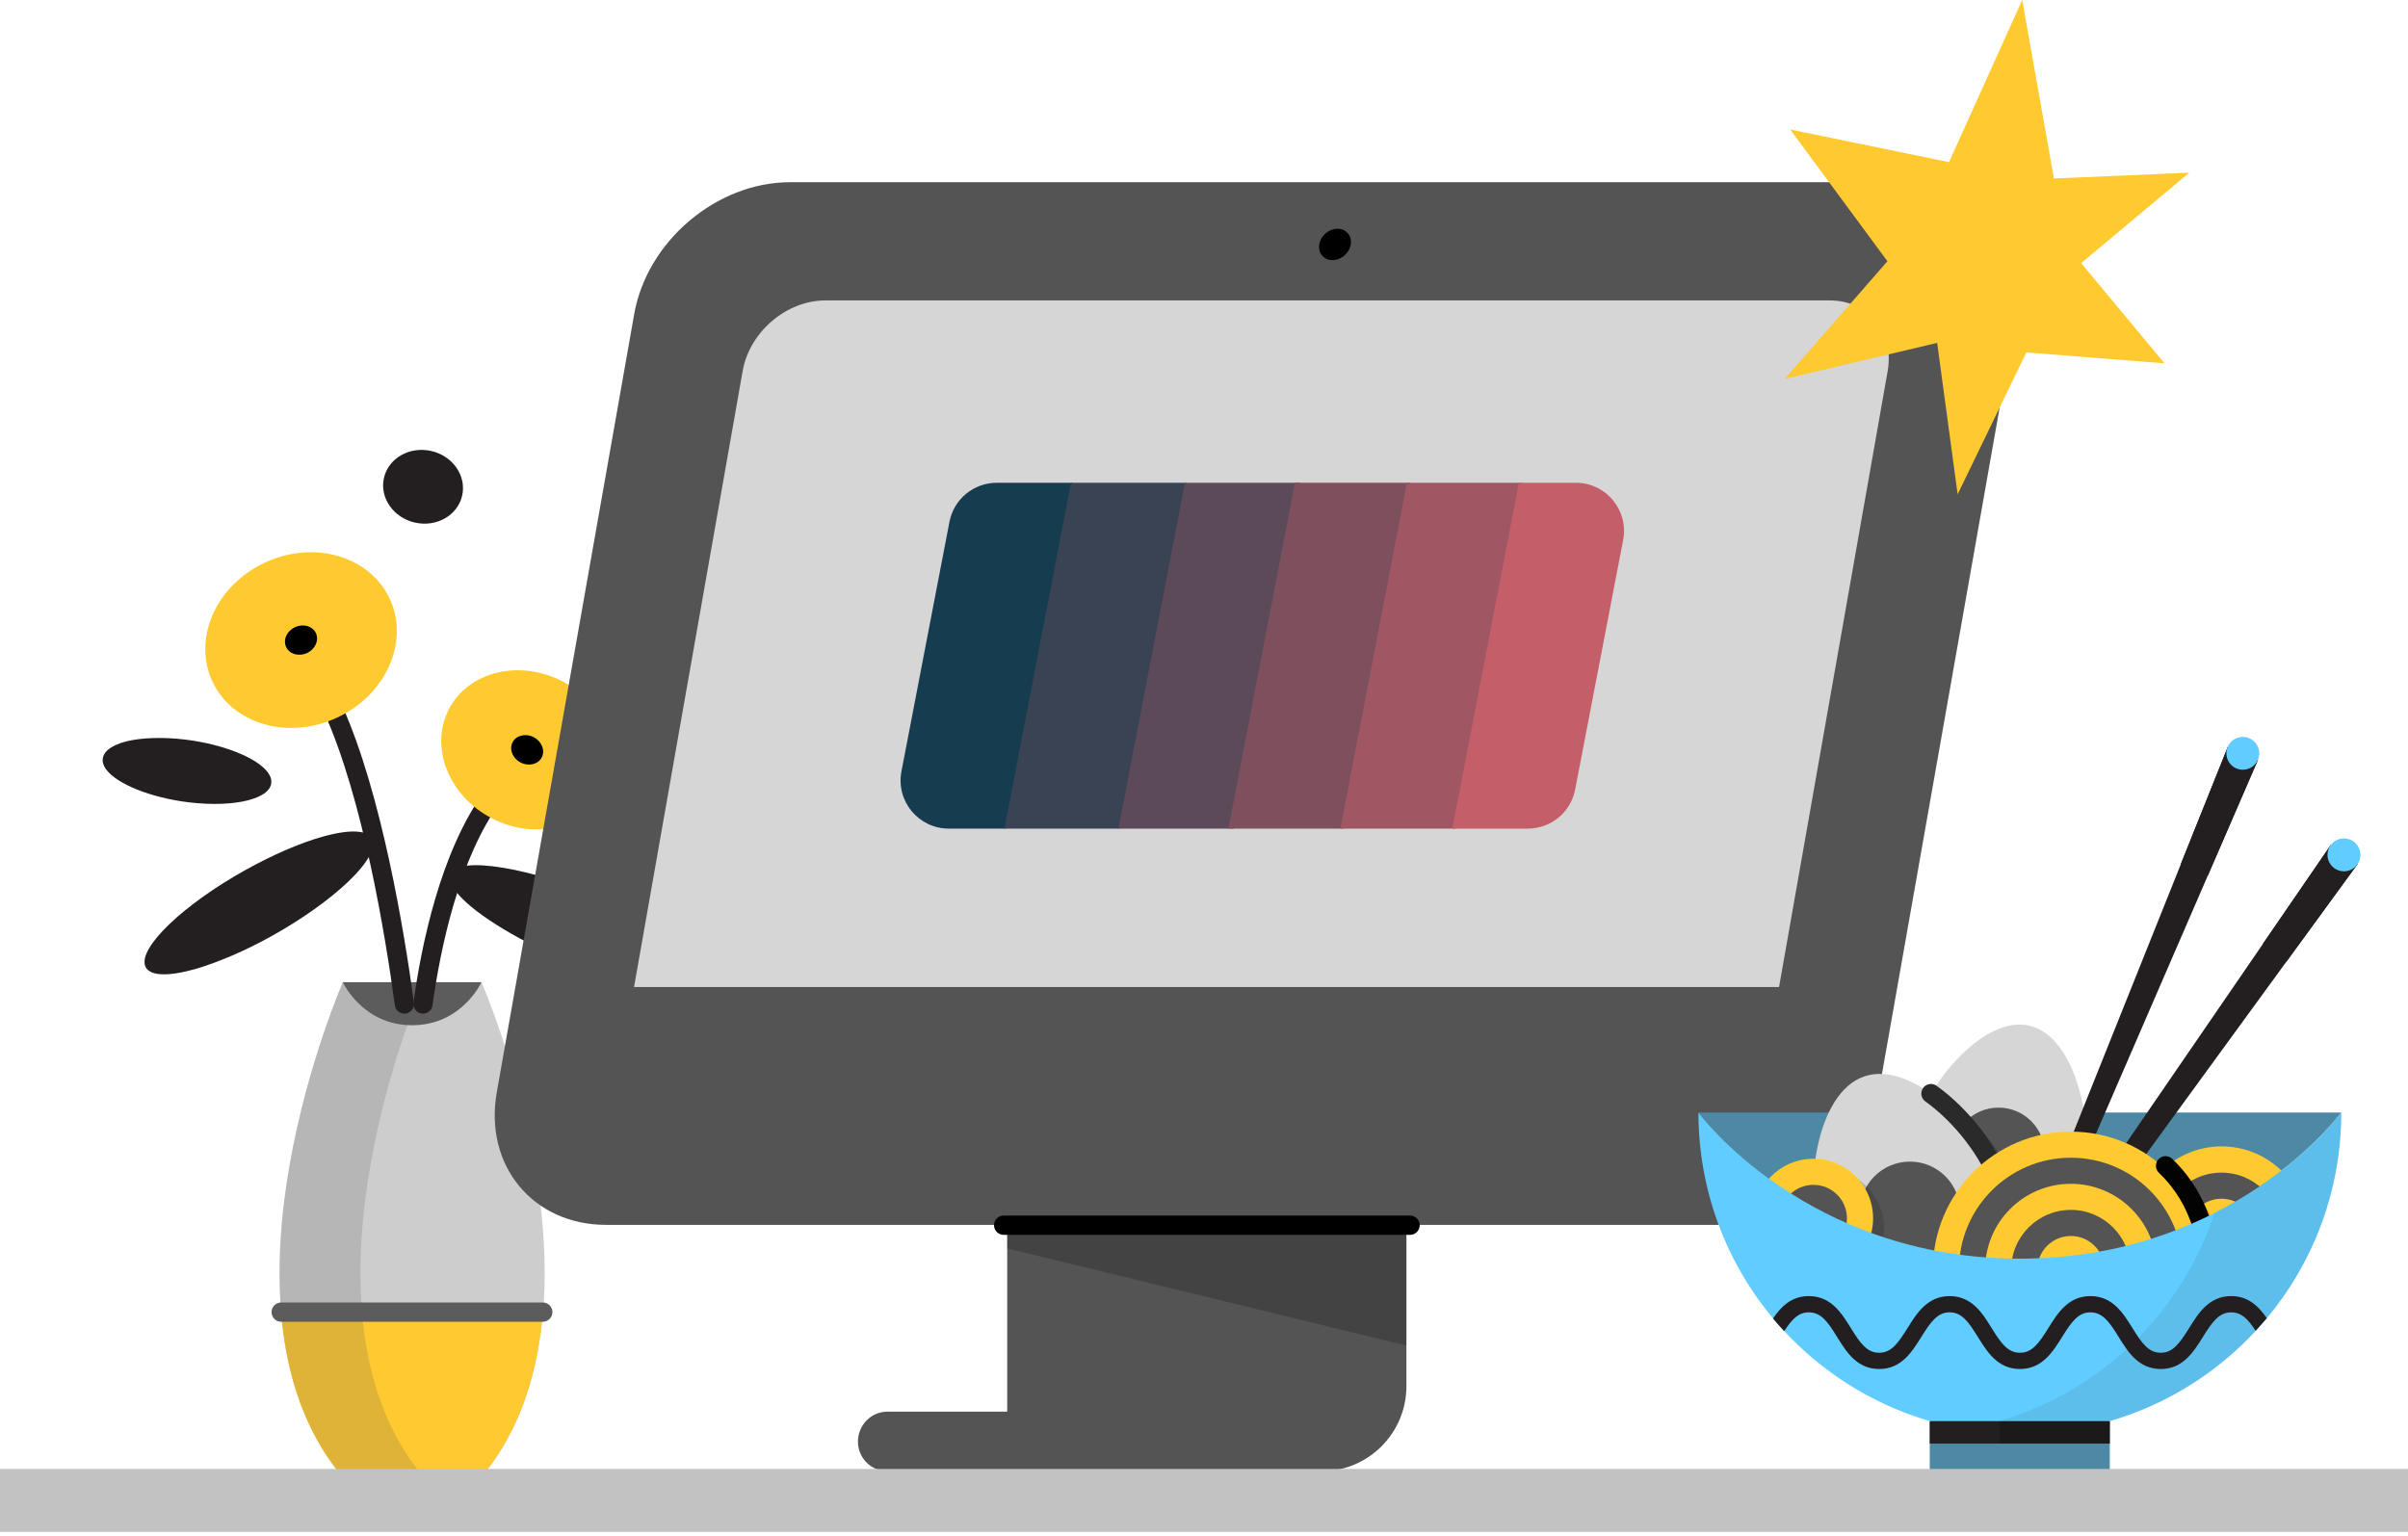 <svg width="500" height="319" viewBox="0 0 500 319" fill="none" xmlns="http://www.w3.org/2000/svg">
<path d="M70.676 306.155C55.782 287.952 56.737 261.17 60.146 241.862C63.808 220.947 71.129 204.142 71.178 203.993H99.966C100.07 204.142 107.341 220.947 111.003 241.862C114.412 261.12 115.313 287.952 100.469 306.155H70.676Z" fill="#CECDCE"/>
<path d="M58.335 272.505C59.34 284.539 62.799 296.576 70.622 306.155H100.415C108.287 296.526 111.7 284.539 112.701 272.505H58.335Z" fill="#FFC930"/>
<path opacity="0.2" d="M76.942 241.862C80.604 220.947 87.925 204.142 87.974 203.993H71.174C71.124 204.142 63.804 220.947 60.142 241.862C56.728 261.12 55.828 287.952 70.672 306.155H87.476C72.578 287.952 73.533 261.17 76.942 241.862Z" fill="#5C5C5C"/>
<path d="M85.574 212.92C75.293 212.92 71.228 204.043 71.178 203.993H99.966C99.916 204.092 95.855 212.92 85.574 212.92Z" fill="#5C5C5C"/>
<path d="M58.389 272.505H112.705" stroke="#5C5C5C" stroke-width="4" stroke-linecap="round" stroke-linejoin="round"/>
<path d="M87.829 208.506C89.436 196.822 93.347 177.613 102.324 165.327" stroke="#231F20" stroke-width="4" stroke-linecap="round" stroke-linejoin="round"/>
<path d="M83.967 208.506C81.962 193.612 77.249 165.273 69.223 147.368" stroke="#231F20" stroke-width="4" stroke-linecap="round" stroke-linejoin="round"/>
<path d="M95.203 185.789C93.597 183.983 93.098 182.476 93.646 181.425C94.552 179.619 98.413 179.216 104.48 180.221C110.55 181.222 118.074 183.53 125.748 186.74C136.581 191.254 145.608 196.772 149.42 201.086C151.022 202.888 151.525 204.396 150.973 205.446C150.072 207.252 146.21 207.655 140.139 206.65C134.073 205.65 126.549 203.341 118.876 200.131C108.042 195.568 98.965 190.099 95.203 185.789Z" fill="#231F20"/>
<path d="M21.978 159.709C21.579 159.107 21.326 158.554 21.326 158.002C21.227 156.246 22.933 154.842 26.143 153.991C29.352 153.19 33.717 153.036 38.38 153.588C46.352 154.543 53.477 157.4 55.682 160.51C56.085 161.112 56.334 161.665 56.334 162.217C56.583 165.825 48.91 167.781 39.231 166.631C31.308 165.676 24.187 162.819 21.978 159.709Z" fill="#231F20"/>
<path d="M40.435 201.285C34.667 202.888 30.905 202.689 30.154 200.634C28.701 196.822 38.076 187.845 51.069 180.624C56.687 177.514 62.351 175.056 67.018 173.752C72.785 172.145 76.547 172.348 77.299 174.404C78.001 176.26 76.244 179.37 72.283 183.128C68.322 186.89 62.704 190.905 56.384 194.413C50.816 197.524 45.098 199.932 40.435 201.285Z" fill="#231F20"/>
<path d="M95.967 102.914C96.889 98.799 93.995 94.659 89.506 93.654C85.022 92.654 80.637 95.17 79.719 99.277C78.798 103.383 81.692 107.531 86.18 108.536C90.665 109.541 95.046 107.021 95.967 102.914Z" fill="#231F20"/>
<path d="M70.011 149.029C80.176 144.291 85.063 133.242 80.919 124.356C76.775 115.466 65.174 112.103 55.005 116.841C44.84 121.583 39.953 132.632 44.097 141.518C48.241 150.404 59.838 153.771 70.011 149.029Z" fill="#FFC930"/>
<path d="M63.758 135.617C65.461 134.82 66.291 132.976 65.598 131.498C64.904 130.012 62.965 129.459 61.254 130.253C59.548 131.05 58.726 132.898 59.415 134.376C60.104 135.858 62.052 136.415 63.758 135.617Z" fill="black"/>
<path d="M125.681 164.21C129.775 156.383 125.831 146.235 116.874 141.551C107.913 136.867 97.334 139.417 93.235 147.244C89.145 155.075 93.086 165.219 102.042 169.903C111.003 174.595 121.583 172.041 125.681 164.21Z" fill="#FFC930"/>
<path d="M112.481 157.309C113.237 155.86 112.502 153.979 110.833 153.107C109.159 152.235 107.195 152.7 106.44 154.149C105.68 155.594 106.419 157.479 108.088 158.355C109.757 159.227 111.725 158.758 112.481 157.309Z" fill="black"/>
<path d="M226.61 216.317H274.349C284.127 216.317 292.029 224.219 292.029 233.997V287.873C292.029 297.647 284.127 305.553 274.349 305.553H184.282C180.848 305.553 178.145 302.742 178.145 299.416C178.145 295.982 180.848 293.175 184.282 293.175C184.282 293.175 184.282 293.175 184.386 293.175H209.137V233.997C209.034 224.219 216.94 216.317 226.61 216.317Z" fill="#545454"/>
<path opacity="0.2" d="M226.61 215.378H274.349C284.128 215.378 292.029 223.284 292.029 233.063V279.448L209.137 259.268V233.063C209.034 223.284 216.94 215.378 226.61 215.378Z" fill="black"/>
<path d="M395.932 37.844H164.002C148.817 37.844 134.255 50.118 131.656 65.407L103.159 226.822C100.456 242.007 110.646 254.381 125.83 254.381H357.76C372.945 254.381 387.507 242.111 390.106 226.822L418.603 65.407C421.306 50.118 411.112 37.844 395.932 37.844Z" fill="#545454"/>
<path d="M379.912 62.392H171.385C163.271 62.392 155.681 68.944 154.224 76.95L131.656 204.981H369.407L391.979 76.95C393.328 68.944 388.026 62.392 379.912 62.392Z" fill="#D6D6D6"/>
<path d="M292.781 254.455H208.402" stroke="black" stroke-width="4" stroke-linecap="round" stroke-linejoin="round"/>
<path d="M279.236 52.987C280.685 51.667 280.934 49.607 279.809 48.382C278.688 47.153 276.608 47.228 275.159 48.548C273.726 49.856 273.464 51.928 274.59 53.153C275.723 54.382 277.804 54.308 279.236 52.987Z" fill="black"/>
<path d="M218.032 124.224L222.641 100.265H206.967C202.172 100.265 198.052 103.668 197.147 108.376L194.098 124.224L193.542 127.113L189.497 148.153L187.18 160.197C185.993 166.365 190.719 172.087 197 172.087H208.826L213.431 148.153L218.032 124.224Z" fill="#163C4F"/>
<path d="M241.7 124.224L246.309 100.265H222.375L217.766 124.224L217.209 127.113L213.165 148.153L208.56 172.087H232.494L237.099 148.153L241.7 124.224Z" fill="#394354"/>
<path d="M265.368 124.224L269.977 100.265H246.043L241.434 124.224L240.877 127.113L236.833 148.153L232.228 172.087H256.162L260.767 148.153L265.368 124.224Z" fill="#5C4A59"/>
<path d="M288.205 124.224L292.814 100.265H268.88L264.271 124.224L263.715 127.113L259.671 148.153L255.066 172.087H278.999L283.604 148.153L288.205 124.224Z" fill="#7E505E"/>
<path d="M311.458 124.224L316.067 100.265H292.133L287.524 124.224L286.968 127.113L282.923 148.153L278.318 172.087H302.252L306.857 148.153L311.458 124.224Z" fill="#A15763"/>
<path d="M334.71 124.224L337.032 112.154C338.219 105.987 333.493 100.265 327.212 100.265H315.386L310.777 124.224L310.22 127.113L306.176 148.153L301.571 172.087H317.245C322.04 172.087 326.16 168.684 327.065 163.976L330.11 148.153L334.71 124.224Z" fill="#C45E68"/>
<path d="M426.48 37.067L454.583 35.859L432.131 54.644L449.438 75.459L420.75 73.196L406.487 102.665L402.235 71.212L370.586 78.694L391.908 54.254L371.716 26.894L404.693 33.675L419.894 0L426.48 37.067Z" fill="#FFC930"/>
<path d="M486.14 231.053C486.14 231.053 463.842 261.402 419.4 261.402C374.963 261.402 352.665 231.053 352.665 231.053H486.14Z" fill="#4D88A4"/>
<path d="M432.596 243.904C430.084 253.6 420.206 259.421 410.514 256.914C401.006 254.464 395.184 244.897 397.385 235.326C399.768 225.605 411.752 210.678 421.476 213.032C431.201 215.382 434.946 234.18 432.596 243.904Z" fill="#D6D6D6"/>
<path d="M414.974 249.232C420.276 249.232 424.574 244.934 424.574 239.632C424.574 234.329 420.276 230.032 414.974 230.032C409.671 230.032 405.374 234.329 405.374 239.632C405.374 244.934 409.671 249.232 414.974 249.232Z" fill="#545454"/>
<path opacity="0.2" d="M410.514 256.914C411.689 257.221 412.898 257.408 414.077 257.47C415.995 257.379 417.851 256.976 419.62 256.295C420.143 253.226 419.927 250.008 418.877 246.848C416.523 239.785 409.09 230.526 401.346 226.469C399.457 229.504 398.033 232.602 397.385 235.326C395.184 244.897 401.006 254.464 410.514 256.914Z" fill="#231F20"/>
<path d="M415.19 245.453C418.628 255.734 413.051 266.854 402.77 270.292C392.489 273.726 381.374 268.154 377.936 257.873C374.498 247.592 376.881 226.967 387.166 223.529C397.447 220.091 411.752 235.143 415.19 245.453Z" fill="#D6D6D6"/>
<path d="M396.579 262.054C402.326 262.054 406.985 257.395 406.985 251.648C406.985 245.902 402.326 241.243 396.579 241.243C390.833 241.243 386.174 245.902 386.174 251.648C386.174 257.395 390.833 262.054 396.579 262.054Z" fill="#545454"/>
<path d="M423.395 257.997C422.436 257.595 421.971 256.511 422.373 255.552L462.571 155.15L468.858 157.782L425.874 257.005C425.471 257.964 424.358 258.4 423.395 257.997Z" fill="#231F20"/>
<path d="M458.452 181.816L468.858 157.782L462.571 155.15L452.818 179.461L458.452 181.816Z" fill="#231F20"/>
<path d="M465.698 159.858C467.583 159.858 469.107 158.33 469.107 156.453C469.107 154.568 467.583 153.044 465.698 153.044C463.817 153.044 462.293 154.568 462.293 156.453C462.293 158.33 463.817 159.858 465.698 159.858Z" fill="#61CCFF"/>
<path d="M423.212 267.319C422.373 266.729 422.157 265.55 422.747 264.716L483.939 175.529L489.516 179.461L425.811 266.883C425.226 267.722 424.047 267.905 423.212 267.319Z" fill="#231F20"/>
<path d="M469.817 196.091L474.816 199.629L489.516 179.49L483.939 175.529L469.817 196.091Z" fill="#231F20"/>
<path d="M486.7 180.952C488.59 180.952 490.113 179.424 490.113 177.539C490.113 175.654 488.59 174.126 486.7 174.126C484.815 174.126 483.287 175.654 483.287 177.539C483.287 179.424 484.815 180.952 486.7 180.952Z" fill="#61CCFF"/>
<path opacity="0.2" d="M383.728 266.514C388.125 264.624 391.223 260.227 391.223 255.149C391.223 248.522 386.049 243.132 379.514 242.792C378.525 242.821 377.566 242.978 376.665 243.257C376.171 248.613 376.636 254.003 377.965 257.902C379.082 261.34 381.125 264.284 383.728 266.514Z" fill="#231F20"/>
<path d="M376.54 265.43C383.383 265.43 388.931 259.882 388.931 253.039C388.931 246.201 383.383 240.653 376.54 240.653C369.702 240.653 364.154 246.201 364.154 253.039C364.154 259.882 369.702 265.43 376.54 265.43Z" fill="#FFC930"/>
<path d="M376.541 260.007C380.39 260.007 383.508 256.889 383.508 253.039C383.508 249.19 380.39 246.072 376.541 246.072C372.691 246.072 369.573 249.19 369.573 253.039C369.573 256.889 372.691 260.007 376.541 260.007Z" fill="#545454"/>
<path d="M461.301 273.697C471.138 273.697 479.11 265.725 479.11 255.892C479.11 246.055 471.138 238.083 461.301 238.083C451.468 238.083 443.496 246.055 443.496 255.892C443.496 265.725 451.468 273.697 461.301 273.697Z" fill="#FFC930"/>
<path d="M461.272 268.307C468.111 268.307 473.658 262.764 473.658 255.921C473.658 249.082 468.111 243.535 461.272 243.535C454.429 243.535 448.886 249.082 448.886 255.921C448.886 262.764 454.429 268.307 461.272 268.307Z" fill="#545454"/>
<path d="M461.272 262.889C465.121 262.889 468.239 259.77 468.239 255.921C468.239 252.072 465.121 248.954 461.272 248.954C457.423 248.954 454.304 252.072 454.304 255.921C454.304 259.77 457.423 262.889 461.272 262.889Z" fill="#FFC930"/>
<path opacity="0.2" d="M450.152 242.048C446.838 244.71 444.455 248.551 443.741 253.073C442.163 262.764 448.761 271.932 458.452 273.51C459.196 273.635 459.972 273.697 460.715 273.726C461.55 271.064 461.982 268.216 461.982 265.243C461.982 255.705 457.306 247.251 450.152 242.048Z" fill="#231F20"/>
<path d="M400.943 227.121C407.417 231.734 413.176 239.416 415.19 245.453" stroke="#2A2A2A" stroke-width="4" stroke-linecap="round" stroke-linejoin="round"/>
<path d="M429.993 292.307C445.813 292.307 458.639 279.485 458.639 263.665C458.639 247.841 445.813 235.019 429.993 235.019C414.173 235.019 401.346 247.841 401.346 263.665C401.346 279.485 414.173 292.307 429.993 292.307Z" fill="#FFC930"/>
<path d="M429.993 286.889C442.819 286.889 453.22 276.492 453.22 263.665C453.22 250.835 442.819 240.437 429.993 240.437C417.166 240.437 406.765 250.835 406.765 263.665C406.765 276.492 417.166 286.889 429.993 286.889Z" fill="#545454"/>
<path d="M429.993 281.47C439.829 281.47 447.798 273.498 447.798 263.665C447.798 253.828 439.829 245.856 429.993 245.856C420.156 245.856 412.188 253.828 412.188 263.665C412.188 273.498 420.156 281.47 429.993 281.47Z" fill="#FFC930"/>
<path d="M429.993 276.051C436.836 276.051 442.379 270.504 442.379 263.665C442.379 256.822 436.836 251.275 429.993 251.275C423.154 251.275 417.606 256.822 417.606 263.665C417.606 270.504 423.154 276.051 429.993 276.051Z" fill="#545454"/>
<path d="M429.993 270.633C433.842 270.633 436.96 267.514 436.96 263.665C436.96 259.816 433.842 256.693 429.993 256.693C426.144 256.693 423.025 259.816 423.025 263.665C423.025 267.514 426.144 270.633 429.993 270.633Z" fill="#FFC930"/>
<path d="M449.658 242.111C455.45 247.654 458.606 255.394 458.423 263.383" stroke="#030303" stroke-width="4" stroke-linecap="round" stroke-linejoin="round"/>
<path d="M419.4 261.402C374.963 261.402 352.665 231.053 352.665 231.053C352.665 267.905 382.549 297.788 419.4 297.788C456.256 297.788 486.14 267.905 486.14 231.053C486.14 231.053 463.842 261.402 419.4 261.402Z" fill="#61CCFF"/>
<path opacity="0.2" d="M459.81 251.918C452.224 275.022 432.347 292.557 407.911 296.8C411.66 297.448 415.501 297.788 419.4 297.788C456.256 297.788 486.14 267.905 486.14 231.053C486.14 231.053 476.942 243.186 459.81 251.918Z" fill="#4D88A4"/>
<path d="M470.685 273.759C468.982 271.314 466.877 269.175 463.286 269.175C458.668 269.175 456.472 272.738 454.52 275.865C452.569 278.991 451.173 280.943 448.665 280.943C446.157 280.943 444.766 279.024 442.815 275.865C440.863 272.705 438.663 269.175 434.049 269.175C429.436 269.175 427.236 272.738 425.284 275.865C423.337 278.991 421.941 280.943 419.433 280.943C416.925 280.943 415.53 279.024 413.579 275.865C411.627 272.705 409.431 269.175 404.817 269.175C400.2 269.175 398.004 272.738 396.052 275.865C394.1 278.991 392.709 280.943 390.197 280.943C387.689 280.943 386.298 279.024 384.347 275.865C382.395 272.705 380.194 269.175 375.581 269.175C371.96 269.175 369.822 271.376 368.149 273.822C368.892 274.718 369.668 275.615 370.474 276.454C372.081 274.008 373.385 272.551 375.581 272.551C378.122 272.551 379.484 274.469 381.436 277.629C383.388 280.789 385.584 284.319 390.197 284.319C394.815 284.319 397.011 280.756 398.963 277.629C400.914 274.503 402.309 272.551 404.817 272.551C407.325 272.551 408.716 274.469 410.668 277.629C412.62 280.789 414.82 284.319 419.433 284.319C424.047 284.319 426.247 280.756 428.199 277.629C430.146 274.503 431.541 272.551 434.049 272.551C436.557 272.551 437.953 274.469 439.904 277.629C441.856 280.789 444.052 284.319 448.665 284.319C453.283 284.319 455.479 280.756 457.431 277.629C459.382 274.503 460.773 272.551 463.286 272.551C465.453 272.551 466.782 273.975 468.364 276.392C469.136 275.524 469.913 274.656 470.685 273.759Z" fill="#231F20"/>
<path d="M438.077 295.156H400.698V305.998H438.077V295.156Z" fill="#4D88A4"/>
<path d="M438.077 295.156H400.698V299.802H438.077V295.156Z" fill="#231F20"/>
<path opacity="0.2" d="M438.077 295.156H415.161V299.802H438.077V295.156Z" fill="black"/>
<path d="M0 318.151H500V305.072H0V318.151Z" fill="#C2C2C2"/>
</svg>
